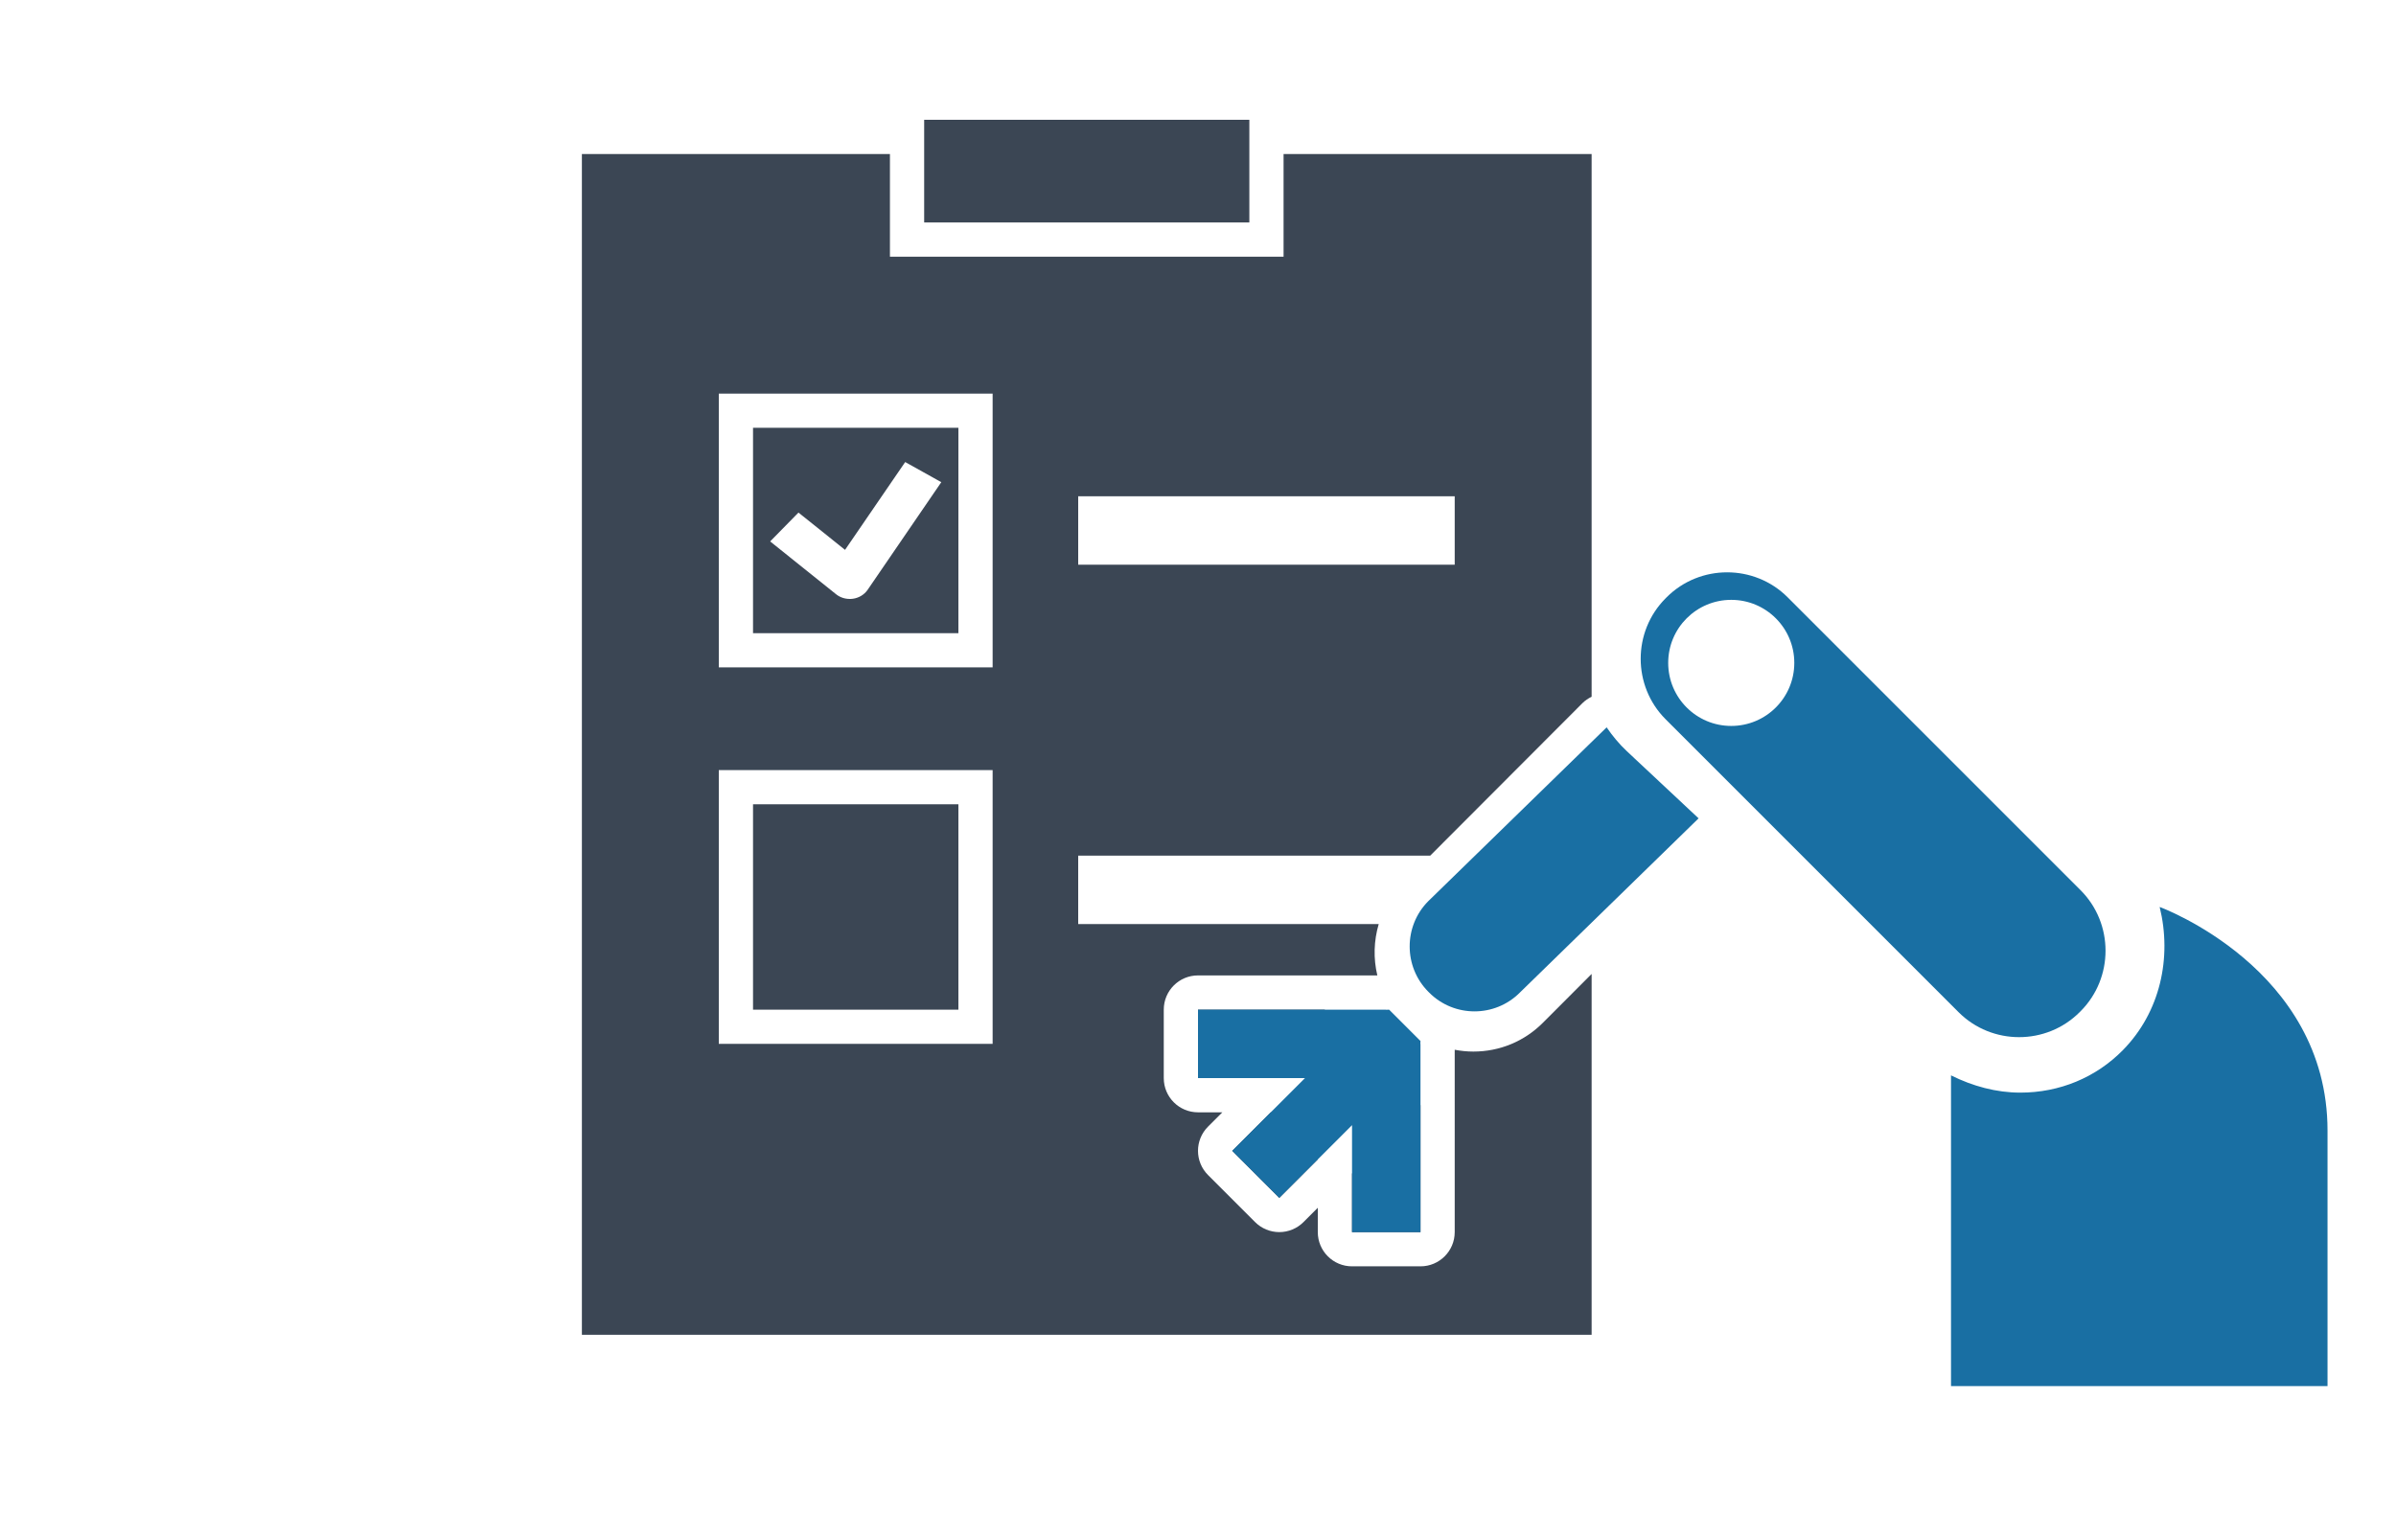 <?xml version="1.0" encoding="utf-8"?>
<!-- Generator: Adobe Illustrator 20.0.0, SVG Export Plug-In . SVG Version: 6.00 Build 0)  -->
<svg version="1.1" id="Ebene_1" xmlns="http://www.w3.org/2000/svg" xmlns:xlink="http://www.w3.org/1999/xlink" x="0px" y="0px"
	 width="140px" height="90px" viewBox="0 0 140 90" style="enable-background:new 0 0 140 90;" xml:space="preserve">
<style type="text/css">
	.st0{fill:none;}
	.st1{fill:#3B4654;}
	.st2{fill:#196FA3;}
</style>
<rect class="st0" width="140" height="90"/>
<path class="st1" d="M56,25H44v12h12V25z M54.812,28.452l-4.122,6.024c-0.195,0.278-0.509,0.465-0.852,0.512
	C49.777,34.998,49.713,35,49.653,35c-0.297,0-0.582-0.098-0.802-0.276l-3.588-2.875L45,31.639l0.236-0.24
	l1.227-1.25l0.192-0.196l0.214,0.171l2.507,2.008l3.359-4.904L52.892,27l0.242,0.135l1.575,0.879L55,28.177
	L54.812,28.452z M92.462,41.09c0.158-0.158,0.343-0.279,0.538-0.375V9H75v6H52V9H34v69h59V56.914l-2.851,2.856
	c-1.081,1.083-2.522,1.68-4.059,1.68c-0.37,0-0.735-0.038-1.09-0.106V72c0,1.105-0.895,2-2,2h-4
	c-1.105,0-2-0.895-2-2v-1.422l-0.836,0.836C75.789,71.789,75.28,72,74.75,72s-1.039-0.211-1.414-0.586l-2.75-2.75
	c-0.781-0.781-0.781-2.047,0-2.828L71.422,65H70c-1.105,0-2-0.895-2-2v-4c0-1.105,0.895-2,2-2h10.479
	c-0.237-0.988-0.207-2.025,0.08-3H63v-4h20.569L92.462,41.09z M58,61H42V45h16V61z M58,39H42V23h16V39z M63,29h22v4H63V29z
	 M79,65.75L79.75,65H79V65.75z M56,47H44v12h12V47z M70,59v4h3.422l4-4H70z M77,62.25L76.25,63H77V62.25z M81,61h-2v2h2V61
	z M79,72h4v-7.422l-4,4V72z M72,67.25L74.75,70L77,67.75V65h-2.75L72,67.25z"/>
<rect x="54" y="7" class="st1" width="19" height="6"/>
<g>
	<polygon class="st2" points="83,60.833 81.166,59 81,59.009 81,59 70,59 70,63 76.25,63 72,67.25 74.75,70 79,65.75 79,72 
		83,72 83,61 82.991,61 	"/>
	<path class="st2" d="M95.061,43.9c-0.457-0.427-0.844-0.9-1.184-1.397l-10.418,10.154
		c-1.454,1.457-1.454,3.84,0,5.297l0.054,0.054c1.454,1.457,3.833,1.457,5.287,0L99.25,47.821L95.061,43.9z"/>
	<path class="st2" d="M126.191,53c0.727,2.958,0.037,6.139-2.146,8.362c-1.575,1.604-3.704,2.487-5.996,2.487
		c-1.403,0-2.782-0.376-4.05-1.008V81h22c0,0,0-3.033,0-14.933C136,56.578,126.191,53,126.191,53z"/>
	<path class="st2" d="M121.57,52.02l-17.117-17.117c-1.944-1.944-5.127-1.944-7.071,0L97.325,34.961
		c-1.944,1.945-1.944,5.127,0,7.071l17.117,17.117c1.944,1.944,5.127,1.944,7.071,0l0.057-0.057
		C123.514,57.147,123.514,53.965,121.57,52.02z M101.158,42.421c-2.035,0-3.684-1.649-3.684-3.684
		s1.649-3.684,3.684-3.684s3.684,1.649,3.684,3.684S103.193,42.421,101.158,42.421z"/>
</g>
</svg>
